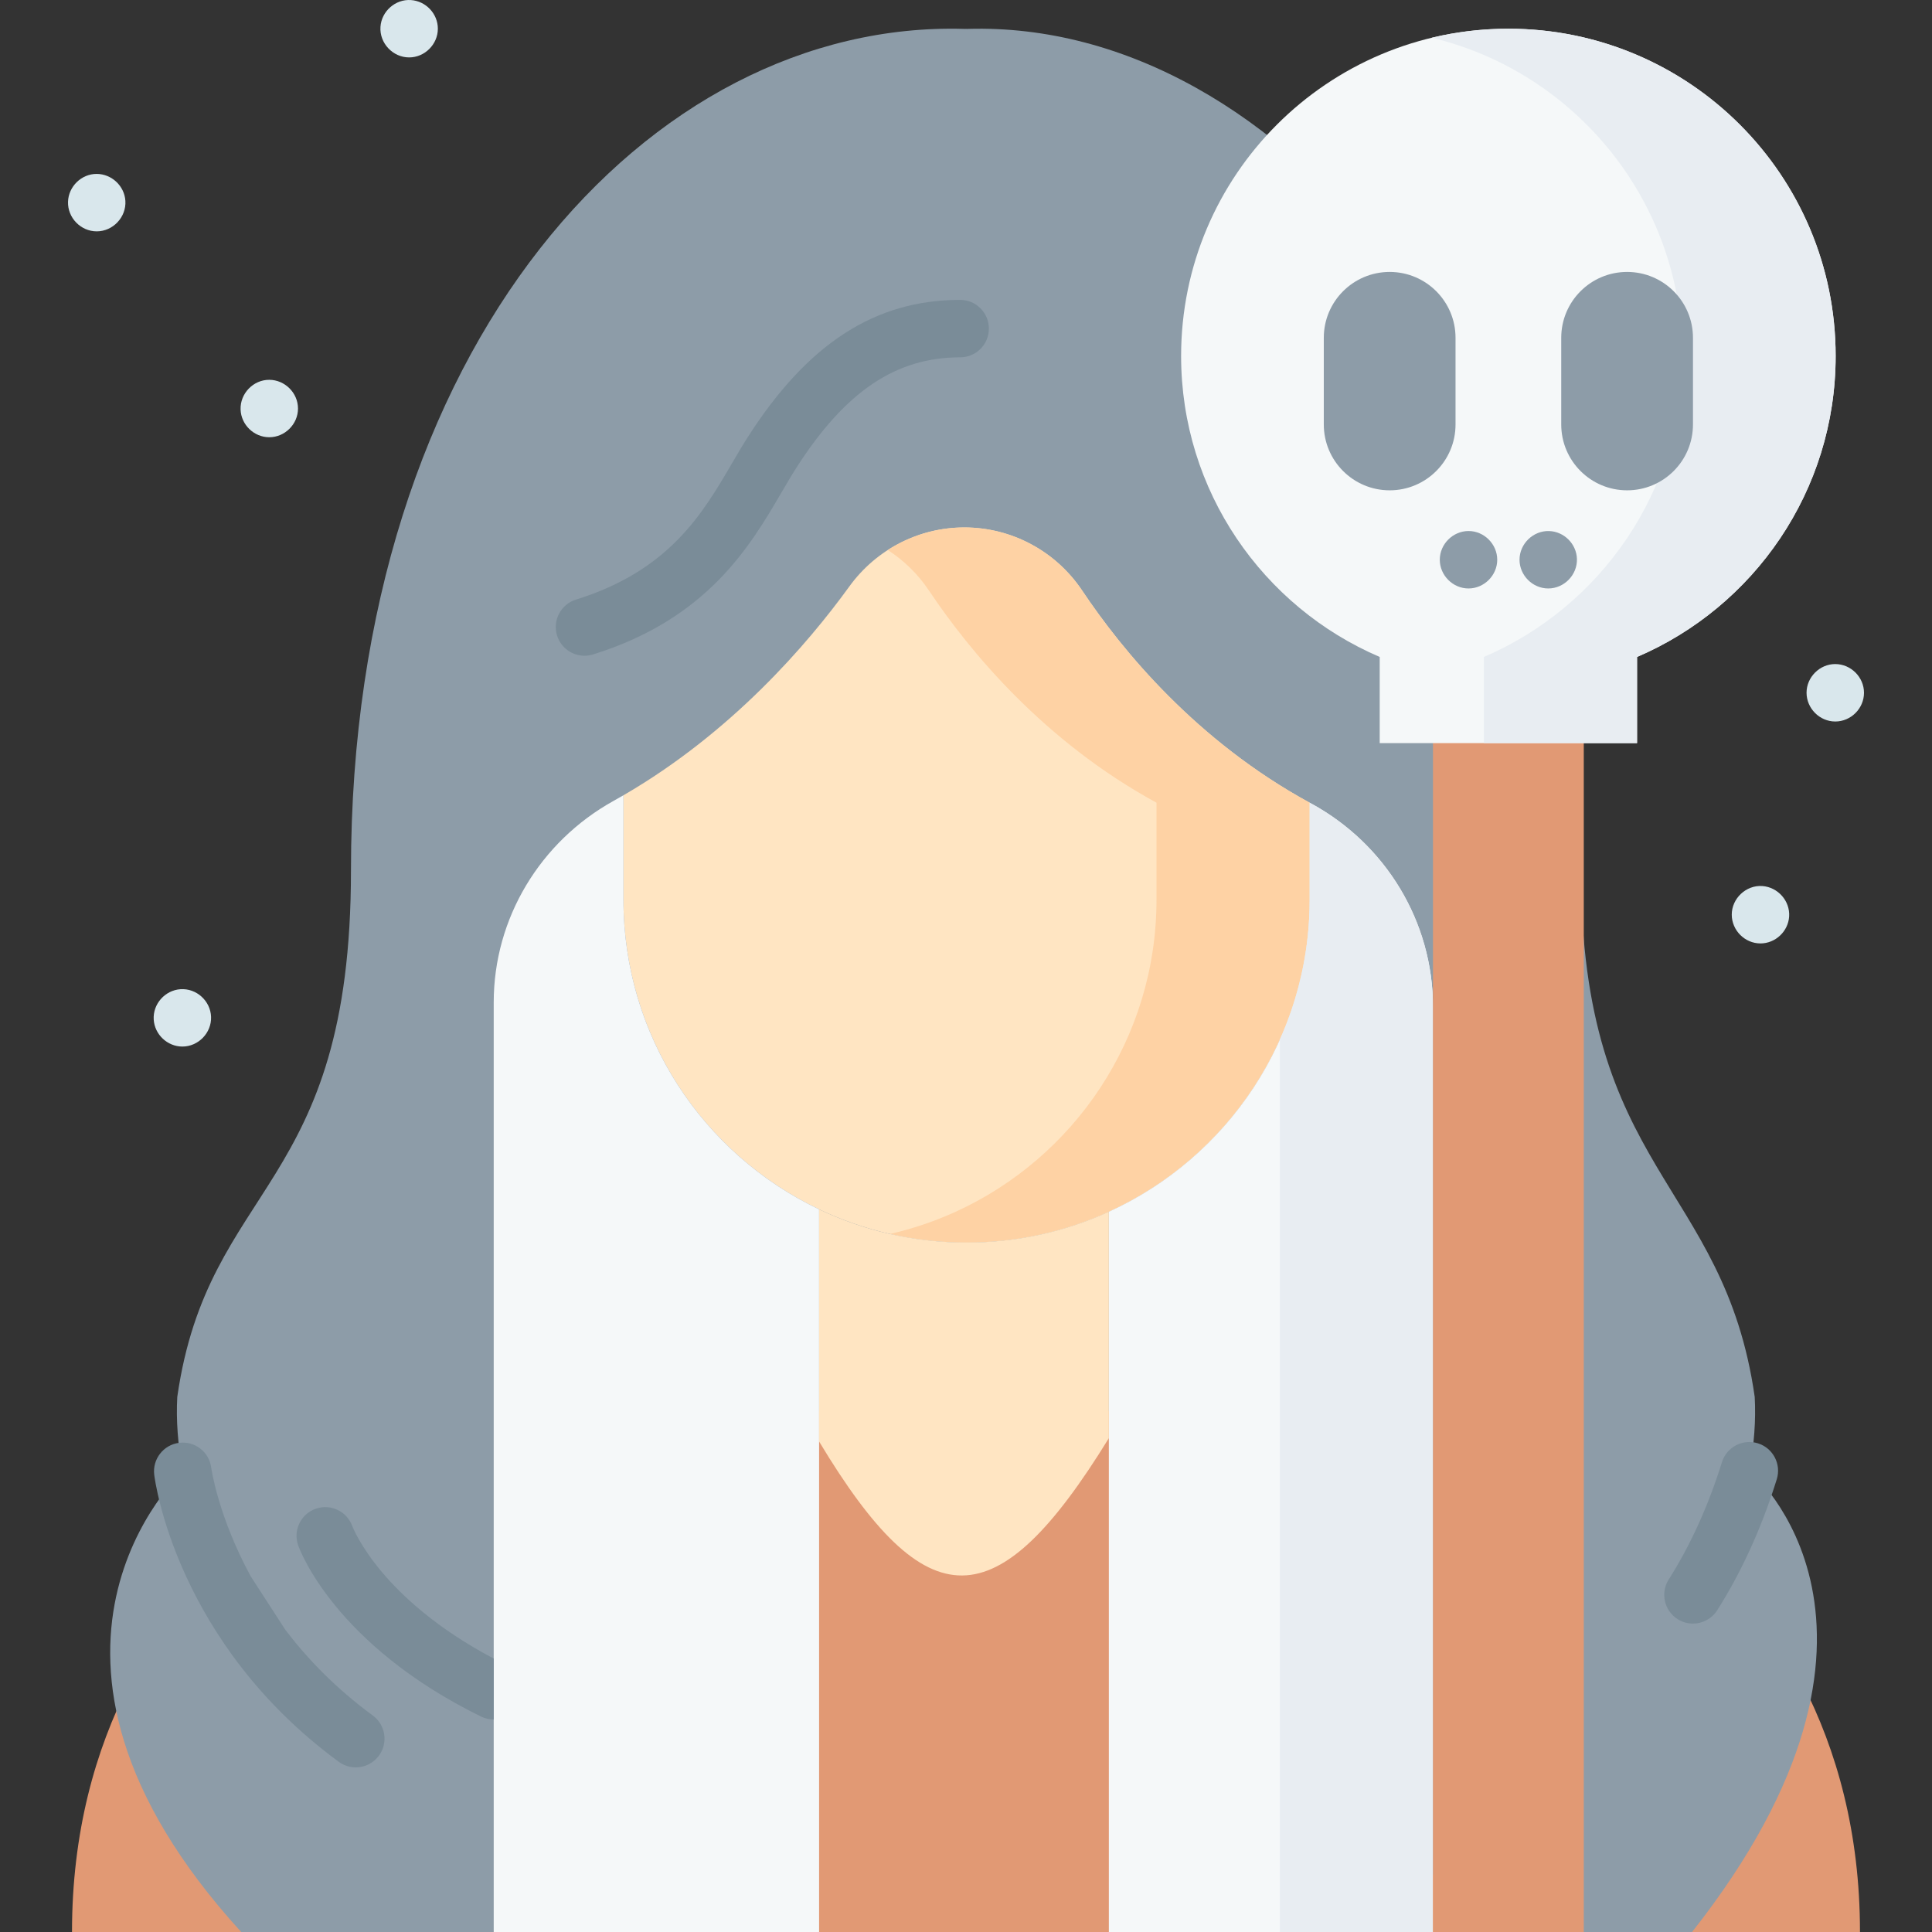 <svg id="Layer_1" enable-background="new 0 0 512 512" height="512" viewBox="0 0 512 512" width="512" xmlns="http://www.w3.org/2000/svg"><rect x="0" y="0" width="512" height="512" fill="#333333" stroke="none"/><g><g><g><g><g><path d="m492.914 512c0-105.195-97.846-138.03-97.846-138.03h-278.14s-97.846 32.836-97.846 138.03z" fill="#e19974"/><g fill="#8d9ca8"><path d="m448.418 512c63.95-81.177 15.494-122.085 15.494-122.085l-.317-.156c1.289-6.961 1.761-13.524 1.419-19.585-8.158-57.032-46.028-59.571-46.028-139.475 0-129.696-79.343-225.382-162.425-223.049.038.013-.28.011-.563.007-.283.004-.601.006-.563-.007-83.082-2.332-162.425 83.357-162.425 223.049 0 85.111-37.812 82.331-46.028 139.475-.343 6.085.145 12.707 1.445 19.739l-.003.002s-52.232 47.862 15.494 122.085h66.923l125.309-62.415 163.567 62.415z"/><path d="m255.586 7.65c.007 0 .201.004.413.007.212-.003.405-.007.413-.007z"/></g><g><g><path d="m286.776 156.494c-6.977-10.431-18.668-16.716-31.217-16.716-12.082 0-23.383 5.848-30.47 15.633-11.09 15.311-31.182 38.7-59.87 55.343v27.666c0 36.203 21.19 67.458 51.85 82.065 11.84 5.641 25.091 8.801 39.081 8.801 13.452 0 26.22-2.922 37.708-8.161 31.399-14.319 53.223-45.964 53.223-82.705v-25.693c-29.976-16.349-49.64-40.29-60.305-56.233z" fill="#ffe5c2"/></g></g><path d="m286.776 156.494c-6.978-10.431-18.668-16.716-31.217-16.716-7.3 0-14.315 2.135-20.288 5.984 4.27 2.753 8 6.382 10.91 10.732 10.665 15.944 30.329 39.884 60.304 56.232v25.693c0 36.741-21.824 68.387-53.223 82.705-5.529 2.521-11.355 4.506-17.411 5.886 6.526 1.488 13.32 2.274 20.298 2.274 13.452 0 26.22-2.922 37.708-8.161 31.399-14.319 53.223-45.964 53.223-82.705v-25.693c-29.975-16.348-49.639-40.288-60.304-56.231z" fill="#fed2a4"/><path d="m217.068 512-21.389-138.03h120.639l-22.46 138.03z" fill="#e19974"/><path d="m217.068 512v-191.516c-30.66-14.607-51.85-45.861-51.85-82.065v-27.666c-.862.5-1.732.994-2.61 1.482-19.476 10.818-31.768 31.126-31.768 53.406v246.359z" fill="#f5f8f9"/><path d="m379.758 512v-245.145c0-22.59-12.529-43.198-32.384-53.97-.098-.053-.196-.106-.294-.16v25.693c0 36.741-21.824 68.387-53.223 82.705v190.877z" fill="#f5f8f9"/><path d="m347.374 212.885c-.098-.053-.196-.106-.294-.16v25.693c0 13.23-2.83 25.799-7.917 37.136v236.445h40.595v-245.145c.001-22.589-12.528-43.197-32.384-53.969z" fill="#e8edf2"/><path d="m293.858 381.128v-60.004c-11.488 5.239-24.256 8.161-37.708 8.161-13.99 0-27.241-3.161-39.081-8.801v61.527c28.552 47.504 47.038 47.476 76.789-.883z" fill="#ffe5c2"/><path d="m154.897 173.779c-3.244 0-6.251-2.091-7.265-5.352-1.249-4.014.992-8.281 5.006-9.529 24.731-7.695 33.532-22.747 41.296-36.027 1.472-2.517 2.862-4.895 4.335-7.189 15.853-24.704 33.705-36.21 56.181-36.21 4.204 0 7.612 3.408 7.612 7.612s-3.407 7.612-7.612 7.612c-17.03 0-30.406 9.008-43.369 29.209-1.302 2.029-2.615 4.274-4.005 6.651-8.249 14.108-19.546 33.429-49.915 42.879-.754.232-1.515.344-2.264.344z" fill="#7a8c98"/></g><g><g><path d="m379.755 512v-335.686h39.962v335.686" fill="#e19974"/><g><g><g><path d="m486.465 94.339c0-47.899-38.83-86.729-86.729-86.729s-86.729 38.83-86.729 86.729c0 35.791 21.684 66.511 52.629 79.759v22.832h68.2v-22.832c30.945-13.248 52.629-43.968 52.629-79.759z" fill="#f5f8f9"/></g><path d="m399.736 7.61c-6.99 0-13.786.827-20.298 2.389 38.107 9.138 66.431 43.431 66.431 84.34 0 35.791-21.684 66.511-52.629 79.759v22.832h40.595v-22.832c30.944-13.248 52.629-43.968 52.629-79.759.001-47.899-38.829-86.729-86.728-86.729z" fill="#e8edf2"/><g fill="#8d9ca8"><path d="m368.275 129.94c-9.641 0-17.456-7.815-17.456-17.456v-22.962c0-9.641 7.815-17.456 17.456-17.456 9.641 0 17.456 7.815 17.456 17.456v22.963c0 9.64-7.816 17.455-17.456 17.455z"/><path d="m431.198 129.94c-9.641 0-17.456-7.815-17.456-17.456v-22.962c0-9.641 7.815-17.456 17.456-17.456 9.641 0 17.456 7.815 17.456 17.456v22.963c0 9.64-7.816 17.455-17.456 17.455z"/></g></g><g fill="#8d9ca8"><g><path d=""/><path d="m389.171 155.949c-4.145 0-7.612-3.467-7.612-7.612 0-4.148 3.471-7.6 7.612-7.612 4.138-.011 7.611 3.484 7.612 7.612 0 4.142-3.47 7.612-7.612 7.612z"/></g><g><path d=""/><path d="m410.301 155.949c-4.142 0-7.612-3.469-7.612-7.612.001-4.234 3.628-7.747 7.861-7.603 3.96.134 7.233 3.415 7.355 7.373.13 4.227-3.372 7.842-7.604 7.842z"/></g></g></g></g></g></g><g fill="#7a8c98"><path d="m98.792 454.625c-9.732-7.142-17.294-14.982-23.157-22.681l-9.187-14.193c-8.624-15.864-10.424-28.466-10.468-28.793-.526-4.161-4.316-7.113-8.487-6.599-4.172.517-7.135 4.318-6.619 8.49.223 1.803 5.963 44.53 48.911 76.049 1.357.996 2.934 1.476 4.498 1.476 2.341 0 4.651-1.077 6.142-3.109 2.487-3.389 1.756-8.153-1.633-10.64z"/><path d="m130.841 439.538c-15.204-8.009-24.426-16.757-29.576-22.865-5.845-6.933-7.823-12.02-7.904-12.233-1.41-3.929-5.724-5.993-9.678-4.612-3.968 1.388-6.059 5.73-4.671 9.698.372 1.064 9.569 26.29 48.475 45.383 1.079.53 2.222.78 3.348.78z"/></g></g><path d="m465.857 382.492c-4.017-1.251-8.281.992-9.529 5.006-3.586 11.522-8.33 21.98-14.101 31.082-2.251 3.55-1.198 8.253 2.352 10.504 1.265.802 2.675 1.184 4.069 1.184 2.52 0 4.986-1.251 6.435-3.537 6.488-10.232 11.797-21.911 15.78-34.711 1.249-4.013-.992-8.28-5.006-9.528z" fill="#7a8c98"/></g><g fill="#d9e7ec"><g><path d=""/><path d="m486.366 191.206c-4.152 0-7.6-3.468-7.612-7.612-.011-4.128 3.485-7.623 7.612-7.612 4.141.012 7.611 3.462 7.612 7.612s-3.463 7.612-7.612 7.612z"/></g><g><path d=""/><path d="m466.546 250.018c-4.155 0-7.601-3.467-7.612-7.612-.011-4.31 3.795-7.904 8.108-7.595 4.115.295 7.355 3.926 7.101 8.057-.244 3.957-3.632 7.15-7.597 7.15z"/></g><g><path d=""/><path d="m108.424 15.215c-4.328 0-7.886-3.786-7.595-8.109.278-4.129 3.947-7.369 8.082-7.09 3.944.266 7.124 3.616 7.124 7.587.001 4.142-3.472 7.612-7.611 7.612z"/></g><g><path d=""/><path d="m25.63 61.311c-4.239 0-7.735-3.609-7.604-7.842.125-4.036 3.541-7.395 7.599-7.382 3.967.013 7.358 3.187 7.602 7.151.266 4.308-3.286 8.073-7.597 8.073z"/></g><g><path d=""/><path d="m48.333 277.349c-3.966 0-7.354-3.193-7.597-7.151-.254-4.133 2.99-7.776 7.106-8.049 4.23-.281 7.95 3.107 8.095 7.34.144 4.23-3.368 7.86-7.604 7.86z"/></g><g><path d=""/><path d="m71.361 115.871c-4.062 0-7.478-3.315-7.604-7.371-.131-4.224 3.364-7.859 7.603-7.845 4.139.014 7.612 3.46 7.613 7.614 0 4.139-3.477 7.602-7.612 7.602z"/></g></g></g></svg>